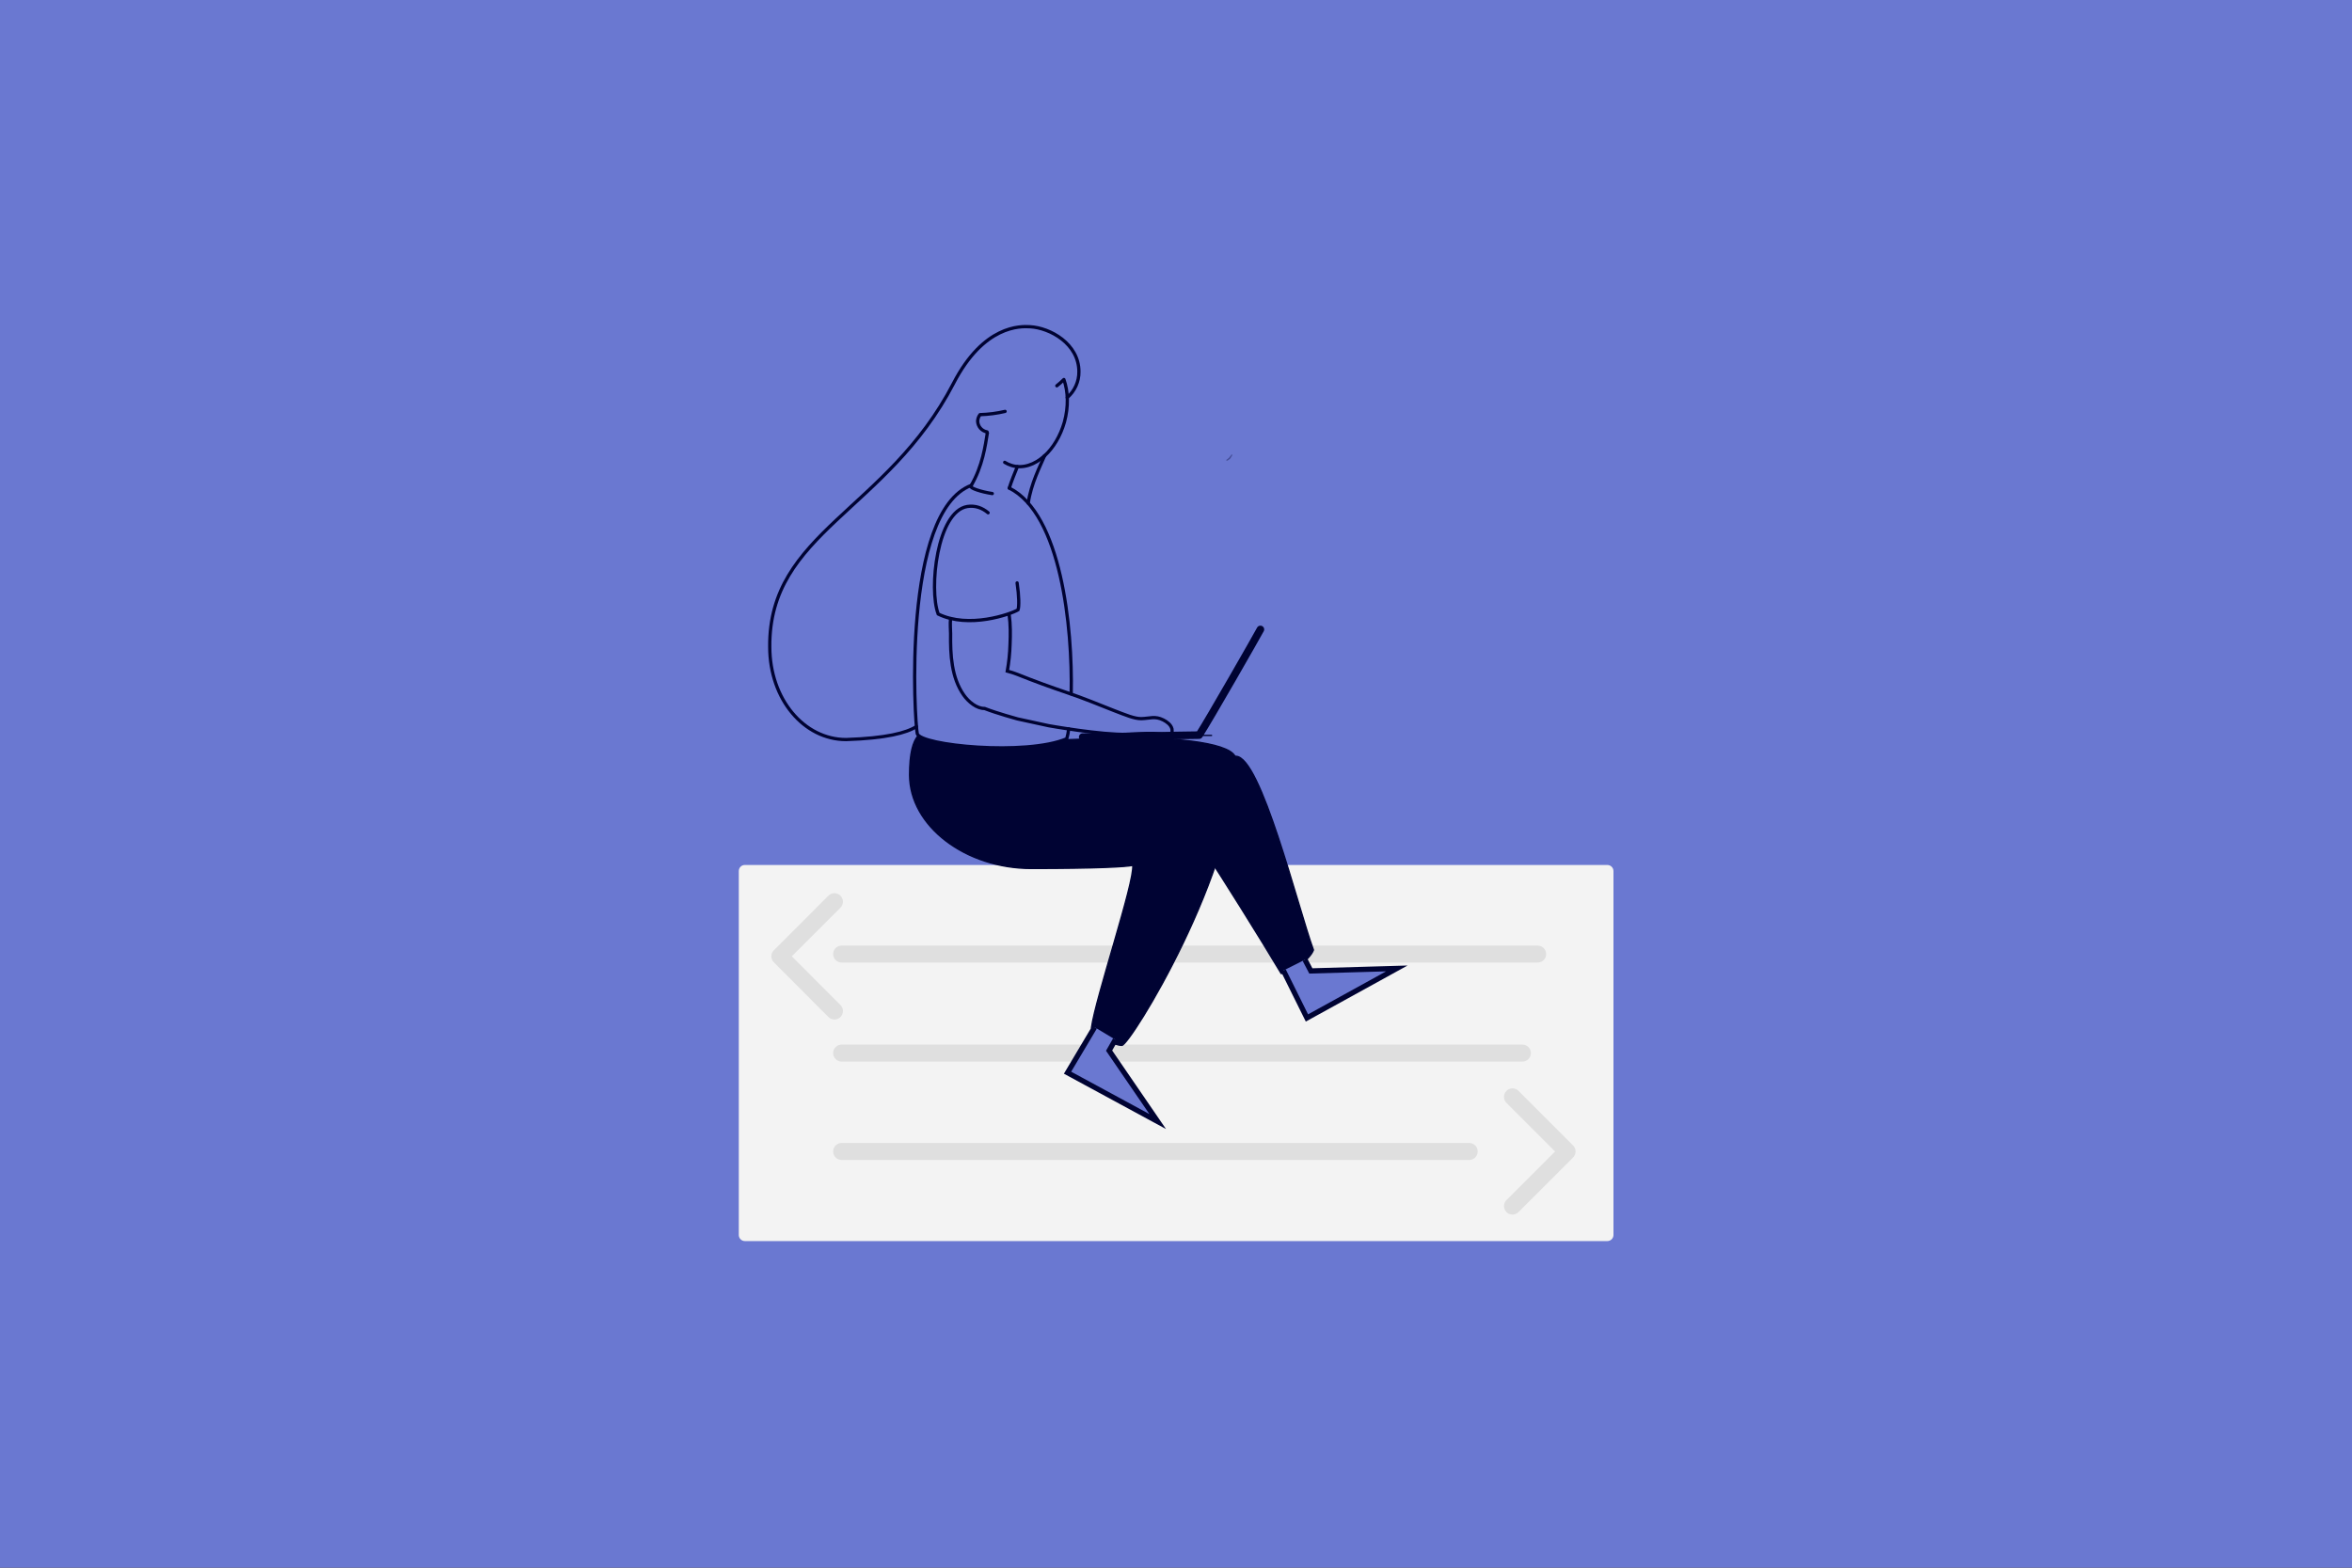 <?xml version="1.0" encoding="utf-8"?>
<!-- Generator: Adobe Illustrator 23.0.2, SVG Export Plug-In . SVG Version: 6.00 Build 0)  -->
<svg version="1.1" xmlns="http://www.w3.org/2000/svg" xmlns:xlink="http://www.w3.org/1999/xlink" x="0px" y="0px"
	 viewBox="0 0 1800 1200" style="enable-background:new 0 0 1800 1200;" xml:space="preserve">
<rect x="0" y="0" width="1800" height="1200" fill="#333333" stroke="none"/>
<style type="text/css">
	.st0{fill:#F3F3F3;}
	.st1{fill:none;stroke:#000333;stroke-width:2.5;stroke-linecap:round;stroke-miterlimit:10;}
	.st2{fill:none;stroke:#DFDFDF;stroke-width:12.98;stroke-linecap:round;stroke-linejoin:round;}
	.st3{fill:#000333;stroke:#000333;stroke-miterlimit:10;}
	.st4{opacity:0.27;fill:#000333;stroke:#000333;stroke-miterlimit:10;enable-background:new    ;}
	.st5{fill:none;stroke:#000333;stroke-width:2.5;stroke-linecap:round;stroke-linejoin:round;}
	.st6{fill:#FFC88E;stroke:#000333;stroke-miterlimit:10;}
	.st7{fill:none;stroke:#000333;stroke-width:5.79;stroke-linecap:round;stroke-linejoin:round;}
	.st8{fill:#6A78D1;stroke:#000333;stroke-width:4;stroke-miterlimit:10;}
	.st9{fill:#6A78D1;}
	.st10{fill:#49C39E;}
	.st11{fill:#000333;}
	.st12{fill:#DFDFDF;}
	.st13{fill:#FFFFFF;}
	.st14{fill:#F5C26B;}
	.st15{fill:#F9F9F9;}
</style>
<g id="Layer_1">
	<g id="Vector_4_">
		<g>
			<path class="st0" d="M-1488.8,666.8v278.5c0,2.6,2.1,4.7,4.7,4.7h660c2.6,0,4.7-2.1,4.7-4.7V666.8c0-2.6-2.1-4.7-4.7-4.7h-660
				C-1486.7,662.1-1488.8,664.2-1488.8,666.8z M-1234.7,817l15.9-26.6c1.3-2.2,4.2-2.9,6.4-1.6l8,4.7c2.2,1.3,2.9,4.1,1.7,6.3
				l-1.1,1.9c-0.9,1.6-0.8,3.5,0.2,5l24.7,36c2.8,4-1.8,9.1-6.1,6.7l-47.8-25.9C-1235.3,822.2-1236.1,819.2-1234.7,817z
				 M-1056.1,774.8l-13.8-27.8c-1.1-2.3-0.2-5.1,2.1-6.2l8.3-4.2c2.3-1.1,5.1-0.2,6.2,2l1,1.9c0.8,1.6,2.5,2.6,4.3,2.5l43.6-1.2
				c4.9-0.1,6.7,6.4,2.4,8.8l-47.6,26.2C-1052,778.1-1054.9,777.2-1056.1,774.8z"/>
			<g id="Layer_3_3_">
				<path class="st1" d="M-1352.9,556.2c-7.7,4.8-22.9,8.9-53.8,9.9c-32.1,0-58.4-30.8-58.4-70.9c-0.9-87.5,90-104.1,140.6-201.7
					c23.2-44.9,51.4-43.8,58.5-43.4c15.5,0.8,37.5,13.1,37.5,34.4c0.1,7.6-3.2,14.8-8.9,19.8"/>
				<path class="st1" d="M-1254.7,348.9c-3.3,7.9-10.3,21.1-12.5,36.2"/>
			</g>
			<path class="st2" d="M-1410,730.3h532.7"/>
			<path class="st2" d="M-1410,806.1h521"/>
			<path class="st3" d="M-1108.3,578.9c19.1,0,47.2,114.6,59.4,148.3c-2.5,7-16.9,18-24.7,18c-15.2-25.5-49.3-80.1-55.3-88.5
				C-1133.8,649.9-1127.5,578.9-1108.3,578.9z"/>
			<path class="st4" d="M-1115.5,352.5c3.3-2.1,1.8-0.7,4.3-4.5"/>
			<path class="st1" d="M-1236.3,557.9c-0.3,2.6-0.8,5.1-1.5,7.6c-31.1,13.2-112.2,5.2-114.4-3.9c-2-8.1-11.9-170,41.4-190.1"/>
			<path class="st1" d="M-1281.8,373.6c39.7,19.9,48.5,106.5,47.4,157.5"/>
			<path class="st5" d="M-1294.7,377.8c-8.2-1.2-17.4-4.2-16.4-5.7c9.1-15.4,11.1-31.5,12.6-40.5"/>
			<path class="st5" d="M-1275.5,357.2c-1.7,4.1-4.7,11.5-6.2,16.4"/>
			<path class="st1" d="M-1326.7,473.5c-0.5,3.9,0,8.7,0,11.6c-0.2,15.9,0.6,33.6,10.1,47c3.7,5.2,9.9,10.3,15.9,10.2
				c9.4,3.7,25.2,8,25.2,8l23.9,5.2c0,0,40.3,7.2,60.2,6.6c6.6-0.2,13.3-0.9,20-0.7c3.8,0.1,9.9,1.3,13.5,0c1-0.4,0.7-2.7,0.6-3.5
				c-0.8-3.2-3.9-5.4-6.6-6.8c-6.4-3.2-10.1-1.2-16.7-1c-5.4,0.1-11.9-2.7-21.3-6.3c-11.1-4.4-23.8-9.6-35.1-13.4
				c-12.9-4.4-26-9.1-38.6-14.2c-2.5-1-5.1-1.8-7.7-2.5c1.2-6.8,1.9-13.6,2.1-20.5c0.3-7.5,0.4-15.3-0.7-22.7"/>
			<path class="st1" d="M-1275.8,446.2c1.5,10,1.6,18.1,0.7,20.6c-5.8,3.4-37.8,14.7-61.1,3.2c-7.2-19-0.9-78.5,22.3-82.3
				c6.1-0.9,11.3,1,15.9,4.8"/>
			<path class="st5" d="M-1285.3,353.9c1.6,1,3.4,1.8,5.3,2.4c8.5,2.6,17.6-0.5,25.3-7.5"/>
			<path class="st5" d="M-1285,314.9c-6.3,1.5-12.7,2.3-19.2,2.5c-1.1,1.4-1.7,3.2-1.8,4.9c0.1,4.1,3.1,7.6,7.2,8.3l0.2,0.9"/>
			<path class="st5" d="M-1254.7,348.9c6.6-6,12.1-15,15.2-25.8c3.2-11.8,2.9-23.3-0.4-32.6c-1.7,1.7-3.5,3.3-5.4,4.8"/>
			<path class="st6" d="M-1215.2,563.4c16.8,0,77.5-0.5,88.6-0.5"/>
			<path class="st7" d="M-1225.6,564.2c17.7,0,79-1.5,89.1-1.5c7.8-12.1,44.4-76.1,46.9-80.9"/>
			<path class="st2" d="M-1415.5,773.9l-41.8-41.8l41.8-41.8"/>
			<path class="st2" d="M-896.6,923.2l41.8-41.8l-41.8-41.8"/>
			<path class="st3" d="M-1108.3,581.5c0.3-13.1-47.8-16.7-78.1-16.7c-13.6,0-34,0.7-53.2,1.5c-30.8,11.5-102.7,5-111.7-3.4
				c-4.2,4.7-6.7,13.6-6.7,30.3c0,39,42.7,71.6,93.2,71.6c50.5,0,73-1.3,77.6-2.4c1.4,12.9-28.5,101.4-31.6,124.2
				c2.2,6.1,17.1,13.6,23.3,13.6S-1106.2,665-1108.3,581.5z"/>
			<polyline class="st8" points="-1216.5,786.3 -1237.2,821.1 -1168.1,858.5 -1205.3,804.2 -1200.5,795.8 			"/>
			<polyline class="st8" points="-1072,742.9 -1053.9,779.2 -985.1,741.3 -1051,743.2 -1055.4,734.6 			"/>
		</g>
		<path class="st2" d="M-1410,881.4h480.3"/>
	</g>
	<rect class="st9" width="1800" height="1200"/>
	<g id="Vector_3_">
		<g>
			<path class="st0" d="M565.4,666.8v278.5c0,2.6,2.1,4.7,4.7,4.7h660c2.6,0,4.7-2.1,4.7-4.7V666.8c0-2.6-2.1-4.7-4.7-4.7H570
				C567.4,662.1,565.4,664.2,565.4,666.8z M819.4,817l15.9-26.6c1.3-2.2,4.2-2.9,6.4-1.6l8,4.7c2.2,1.3,2.9,4.1,1.7,6.3l-1.1,1.9
				c-0.9,1.6-0.8,3.5,0.2,5l24.7,36c2.8,4-1.8,9.1-6.1,6.7l-47.8-25.9C818.9,822.2,818.1,819.2,819.4,817z M998.1,774.8l-13.8-27.8
				c-1.1-2.3-0.2-5.1,2.1-6.2l8.3-4.2c2.3-1.1,5.1-0.2,6.2,2l1,1.9c0.8,1.6,2.5,2.6,4.3,2.5l43.6-1.2c4.9-0.1,6.7,6.4,2.4,8.8
				l-47.6,26.2C1002.2,778.1,999.3,777.2,998.1,774.8z"/>
			<g id="Layer_3_2_">
				<path class="st1" d="M701.3,556.2c-7.7,4.8-22.9,8.9-53.8,9.9c-32.1,0-58.4-30.8-58.4-70.9c-0.9-87.5,90-104.1,140.6-201.7
					c23.2-44.9,51.4-43.8,58.5-43.4c15.5,0.8,37.5,13.1,37.5,34.4c0.1,7.6-3.2,14.8-8.9,19.8"/>
				<path class="st1" d="M799.4,348.9c-3.3,7.9-10.3,21.1-12.5,36.2"/>
			</g>
			<path class="st2" d="M644.1,730.3h532.7"/>
			<path class="st2" d="M644.1,806.1h521"/>
			<path class="st3" d="M945.8,578.9c19.1,0,47.2,114.6,59.4,148.3c-2.5,7-16.9,18-24.7,18c-15.2-25.5-49.3-80.1-55.3-88.5
				C920.3,649.9,926.7,578.9,945.8,578.9z"/>
			<path class="st4" d="M938.6,352.5c3.3-2.1,1.8-0.7,4.3-4.5"/>
			<path class="st1" d="M817.9,557.9c-0.3,2.6-0.8,5.1-1.5,7.6c-31.1,13.2-112.2,5.2-114.4-3.9c-2-8.1-11.9-170,41.4-190.1"/>
			<path class="st1" d="M772.4,373.6c39.7,19.9,48.5,106.5,47.4,157.5"/>
			<path class="st5" d="M759.4,377.8c-8.2-1.2-17.4-4.2-16.4-5.7c9.1-15.4,11.1-31.5,12.6-40.5"/>
			<path class="st5" d="M778.6,357.2c-1.7,4.1-4.7,11.5-6.2,16.4"/>
			<path class="st1" d="M727.5,473.5c-0.5,3.9,0,8.7,0,11.6c-0.2,15.9,0.6,33.6,10.1,47c3.7,5.2,9.9,10.3,15.9,10.2
				c9.4,3.7,25.2,8,25.2,8l23.9,5.2c0,0,40.3,7.2,60.2,6.6c6.6-0.2,13.3-0.9,20-0.7c3.8,0.1,9.9,1.3,13.5,0c1-0.4,0.7-2.7,0.6-3.5
				c-0.8-3.2-3.9-5.4-6.6-6.8c-6.4-3.2-10.1-1.2-16.7-1c-5.4,0.1-11.9-2.7-21.3-6.3c-11.1-4.4-23.8-9.6-35.1-13.4
				c-12.9-4.4-26-9.1-38.6-14.2c-2.5-1-5.1-1.8-7.7-2.5c1.2-6.8,1.9-13.6,2.1-20.5c0.3-7.5,0.4-15.3-0.7-22.7"/>
			<path class="st1" d="M778.4,446.2c1.5,10,1.6,18.1,0.7,20.6c-5.8,3.4-37.8,14.7-61.1,3.2c-7.2-19-0.9-78.5,22.3-82.3
				c6.1-0.9,11.3,1,15.9,4.8"/>
			<path class="st5" d="M768.9,353.9c1.6,1,3.4,1.8,5.3,2.4c8.5,2.6,17.6-0.5,25.3-7.5"/>
			<path class="st5" d="M769.2,314.9c-6.3,1.5-12.7,2.3-19.2,2.5c-1.1,1.4-1.7,3.2-1.8,4.9c0.1,4.1,3.1,7.6,7.2,8.3l0.2,0.9"/>
			<path class="st5" d="M799.4,348.9c6.6-6,12.1-15,15.2-25.8c3.2-11.8,2.9-23.3-0.4-32.6c-1.7,1.7-3.5,3.3-5.4,4.8"/>
			<path class="st6" d="M839,563.4c16.8,0,77.5-0.5,88.6-0.5"/>
			<path class="st7" d="M828.6,564.2c17.7,0,79-1.5,89.1-1.5c7.8-12.1,44.4-76.1,46.9-80.9"/>
			<path class="st2" d="M638.6,773.9L596.8,732l41.8-41.8"/>
			<path class="st2" d="M1157.5,923.2l41.8-41.8l-41.8-41.8"/>
			<path class="st3" d="M945.8,581.5c0.3-13.1-47.8-16.7-78.1-16.7c-13.6,0-34,0.7-53.2,1.5c-30.8,11.5-102.7,5-111.7-3.4
				c-4.2,4.7-6.7,13.6-6.7,30.3c0,39,42.7,71.6,93.2,71.6s73-1.3,77.6-2.4c1.4,12.9-28.5,101.4-31.6,124.2
				c2.2,6.1,17.1,13.6,23.3,13.6C864.8,800.2,948,665,945.8,581.5z"/>
			<polyline class="st8" points="837.7,786.3 817,821.1 886,858.5 848.8,804.2 853.6,795.8 			"/>
			<polyline class="st8" points="982.2,742.9 1000.2,779.2 1069,741.3 1003.2,743.2 998.7,734.6 			"/>
		</g>
		<path class="st2" d="M644.1,881.4h480.3"/>
	</g>
</g>
<g id="Layer_2">
	<rect y="1262.2" class="st10" width="1800" height="1200"/>
	<g id="Vector_1_">
		<path class="st11" d="M1280.2,1859.4c-12.6,7.6-56.6,10.9-86.8,9.1v8.1l74.2,265.6h27.9L1280.2,1859.4L1280.2,1859.4z"/>
		<polygon class="st11" points="1221.5,1970.1 1194.9,2016.6 1188.3,1872.3 1230.6,1873.7 		"/>
		<path class="st5" d="M1220.2,1678.6c-6.6-9.2-19.3-29.5-23.2-45c-4.9-19.8-5.4,58.1-5.4,58.1l6.2,5.5"/>
		<path class="st5" d="M1168.2,1771.7c10-48.8,31.5-98.7,72.1-96.9"/>
		<path class="st5" d="M1294.5,1750.9c5,47-4.9,99.8-12.3,107c-13,12.7-109.1,15.1-118.4,4.4c-3.3-3.8-4.2-31,0-63.5"/>
		<rect x="493.2" y="1557.6" class="st12" width="704.7" height="195.6"/>
		<path class="st0" d="M1130.3,1787c-4,1.5-9.2,1.6-14.5,0.1c-10-2.9-16.6-10.7-14.6-17.4s11.7-9.8,21.7-6.9c4.4,1.2,8.4,3.6,11.5,7
			c20.8-0.2,47.3,3.5,63.5,6.1v-157.1H493.2v520h704.7v-332C1167.9,1801.8,1138.5,1790.5,1130.3,1787z"/>
		<path class="st5" d="M1260.7,1680.2c11.7,6.4,19.9,18.2,25.4,32.7"/>
		<path class="st5" d="M1266.1,1651.8c0,0-7,36.2-7.7,41.3c-0.5,3.1-11.9,3-20.5,0.8"/>
		<path class="st5" d="M1242.5,1667.7c-1.3,0-2.7-0.1-4-0.4c-16.5-3.1-26.4-24.1-22.1-47.1c1.6-8.9,5.4-17.3,11.1-24.4"/>
		<path class="st5" d="M1274.1,1624c5.3,1.1,8.7,6.2,7.6,11.5c-1.1,5.3-6.2,8.7-11.5,7.6c-1.9-0.4-3.6-1.3-4.9-2.7"/>
		<path class="st5" d="M1163.8,1798.7c20.5,6,46.3,11.5,67.4,9.6c3.9,0.3,16.1-10.1,23.1-16.7"/>
		<path class="st5" d="M1224,1762.8c-5.5,4-9.9,9.2-12.9,15.3c-8.1-1.5-47.9-8.6-76.9-8.4c-3.1-3.4-7.1-5.8-11.5-7
			c-10-2.9-19.7,0.2-21.7,6.9s4.6,14.5,14.6,17.4c5.3,1.6,10.5,1.4,14.5-0.1c10.9,4.5,22.1,8.5,33.5,11.8"/>
		<polygon class="st12" points="925.5,1719.2 667,1719.2 667,2138.6 1020.5,2138.6 1020.5,1814.2 		"/>
		<circle class="st13" cx="763" cy="1879.5" r="41"/>
		<rect x="826.1" y="1911.1" class="st13" width="139.4" height="11"/>
		<rect x="722" y="1960.4" class="st13" width="243.5" height="11"/>
		<rect x="722" y="2009.7" class="st13" width="243.5" height="11"/>
		<path class="st0" d="M945.6,1541.5c0,8.8-27.1,77.1-171.7,77.1c0,14.7,179.3,7.3,179.3,7.3l2.6-83L945.6,1541.5z"/>
		<path class="st5" d="M1261.2,1716.1c12.6-5.6,25.3-6.8,33.6,2.6c17.9,20.2-26.1,78.2-34.6,75.8c-10-2.8-40.4-31.3-40.6-41.1"/>
		<path class="st5" d="M1285.1,1631.3c5.8-2.9,10.9-28.7-0.5-39.3c-11.1-10.3-48.1-22.3-62.4-36.5"/>
		<path class="st5" d="M1229.1,1580.7c-3.3-3.2-12.4-20.6-13.6-25.1"/>
		<path class="st5" d="M1216.9,1585.1c-3.4-4.9-5.1-12.8-5.5-18"/>
		<ellipse class="st11" cx="1240.2" cy="1619.7" rx="2.3" ry="2.7"/>
		<path class="st5" d="M1230.8,1615c-0.5,2.8-3.3,10.4-7.5,16.8"/>
		<path class="st5" d="M1232,1645.1c2.5-0.2,4.7-1.6,5.8-3.8"/>
		<polyline class="st5" points="1271.5,2142.2 1271.5,2163.3 1306.8,2212.2 1289.2,2153.7 1289.2,2142.2 		"/>
		<path class="st0" d="M1178.7,1522.4h-23.2c1.1,2.1,1.7,4.5,1.7,6.9c0,9.5-9,17.2-20.1,17.2c-11.1,0-20.1-7.7-20.1-17.2
			c0-2.4,0.6-4.8,1.7-6.9H964.7c-10.6,0-19.1,8.6-19.1,19.1v78.5c0,10.6,8.6,19.1,19.1,19.1h214c10.6,0,19.1-8.6,19.1-19.1v-78.5
			C1197.8,1531,1189.3,1522.4,1178.7,1522.4z"/>
		<ellipse class="st5" cx="1137.2" cy="1529.3" rx="20.1" ry="17.2"/>
	</g>
	<g id="Vector_6_">
		<path class="st11" d="M-777.4,1638.5c-12.6,7.6-56.6,10.9-86.8,9.1v8.1l74.2,265.6h27.9L-777.4,1638.5L-777.4,1638.5z"/>
		<polygon class="st11" points="-836.1,1749.3 -862.7,1795.7 -869.3,1651.4 -827,1652.8 		"/>
		<path class="st5" d="M-837.4,1457.7c-6.6-9.2-19.3-29.5-23.2-45c-4.9-19.8-5.4,58.1-5.4,58.1l6.2,5.5"/>
		<path class="st5" d="M-889.3,1550.8c10-48.8,31.5-98.7,72.1-96.9"/>
		<path class="st5" d="M-763,1530c5,47-4.9,99.8-12.3,107c-13,12.7-109.1,15.1-118.4,4.4c-3.3-3.8-4.2-31,0-63.5"/>
		<rect x="-1564.4" y="1336.7" class="st12" width="704.7" height="195.6"/>
		<path class="st0" d="M-927.3,1566.1c-4,1.5-9.2,1.6-14.5,0.1c-10-2.9-16.6-10.7-14.6-17.4s11.7-9.8,21.7-6.9
			c4.4,1.2,8.4,3.6,11.5,7c20.8-0.2,47.3,3.5,63.5,6.1v-157.1h-704.7v520h704.7v-332C-889.6,1581-919.1,1569.6-927.3,1566.1z"/>
		<path class="st5" d="M-796.8,1459.4c11.7,6.4,19.9,18.2,25.4,32.7"/>
		<path class="st5" d="M-791.4,1430.9c0,0-7,36.2-7.7,41.3c-0.5,3.1-11.9,3-20.5,0.8"/>
		<path class="st5" d="M-815.1,1446.8c-1.3,0-2.7-0.1-4-0.4c-16.5-3.1-26.4-24.1-22.1-47.1c1.6-8.9,5.4-17.3,11.1-24.4"/>
		<path class="st5" d="M-783.4,1403.1c5.3,1.1,8.7,6.2,7.6,11.5c-1.1,5.3-6.2,8.7-11.5,7.6c-1.9-0.4-3.6-1.3-4.9-2.7"/>
		<path class="st5" d="M-893.8,1577.9c20.5,6,46.3,11.5,67.4,9.6c3.9,0.3,16.1-10.1,23.1-16.7"/>
		<path class="st5" d="M-833.5,1541.9c-5.5,4-9.9,9.2-12.9,15.3c-8.1-1.5-47.9-8.6-76.9-8.4c-3.1-3.4-7.1-5.8-11.5-7
			c-10-2.9-19.7,0.2-21.7,6.9s4.6,14.5,14.6,17.4c5.3,1.6,10.5,1.4,14.5-0.1c10.9,4.5,22.1,8.5,33.5,11.8"/>
		<polygon class="st12" points="-1132.1,1498.3 -1390.5,1498.3 -1390.5,1917.7 -1037.1,1917.7 -1037.1,1593.4 		"/>
		<circle class="st13" cx="-1294.6" cy="1658.6" r="41"/>
		<rect x="-1231.5" y="1690.2" class="st13" width="139.4" height="11"/>
		<rect x="-1335.6" y="1739.5" class="st13" width="243.5" height="11"/>
		<rect x="-1335.6" y="1788.8" class="st13" width="243.5" height="11"/>
		<path class="st0" d="M-1111.9,1320.6c0,8.8-27.1,77.1-171.7,77.1c0,14.7,179.3,7.3,179.3,7.3l2.6-83L-1111.9,1320.6z"/>
		<path class="st5" d="M-796.4,1495.2c12.6-5.6,25.3-6.8,33.6,2.6c17.9,20.2-26.1,78.2-34.6,75.8c-10-2.8-40.4-31.3-40.6-41.1"/>
		<path class="st5" d="M-772.4,1410.4c5.8-2.9,10.9-28.7-0.5-39.3c-11.1-10.3-48.1-22.3-62.4-36.5"/>
		<path class="st5" d="M-828.5,1359.8c-3.3-3.2-12.4-20.6-13.6-25.1"/>
		<path class="st5" d="M-840.7,1364.2c-3.4-4.9-5.1-12.8-5.5-18"/>
		<ellipse class="st11" cx="-817.4" cy="1398.8" rx="2.3" ry="2.7"/>
		<path class="st5" d="M-826.8,1394.1c-0.5,2.8-3.3,10.4-7.5,16.8"/>
		<path class="st5" d="M-825.5,1424.2c2.5-0.2,4.7-1.6,5.8-3.8"/>
		<polyline class="st5" points="-786.1,1921.3 -786.1,1942.4 -750.8,1991.3 -768.4,1932.9 -768.4,1921.3 		"/>
		<path class="st0" d="M-878.9,1301.5H-902c1.1,2.1,1.7,4.5,1.7,6.9c0,9.5-9,17.2-20.1,17.2s-20.1-7.7-20.1-17.2
			c0-2.4,0.6-4.8,1.7-6.9h-154.1c-10.6,0-19.1,8.6-19.1,19.1v78.5c0,10.6,8.6,19.1,19.1,19.1h214c10.6,0,19.1-8.6,19.1-19.1v-78.5
			C-859.7,1310.1-868.3,1301.5-878.9,1301.5z"/>
		<ellipse class="st5" cx="-920.4" cy="1308.5" rx="20.1" ry="17.2"/>
	</g>
</g>
<g id="Layer_3_1_">
	<rect y="2546.9" class="st14" width="1800" height="1200"/>
	<g id="Vector_2_">
		<polygon class="st0" points="-1168.2,2582 -1168.2,2979.4 -1154.6,2979.4 -1154.6,3065.5 -835.3,3065.5 -835.3,2582 		"/>
		<rect x="-1168.2" y="2582" class="st12" width="332.8" height="31.1"/>
		<rect x="-1091.3" y="2652.4" class="st12" width="279.5" height="79.6"/>
		<rect x="-1075" y="2667.8" class="st15" width="249.9" height="7.2"/>
		<rect x="-1075" y="2685" class="st15" width="249.9" height="7.2"/>
		<rect x="-1075" y="2702.2" class="st15" width="249.9" height="7.2"/>
		<rect x="-1091.3" y="2764" class="st12" width="279.5" height="79.6"/>
		<circle class="st15" cx="-1054.1" cy="2803.8" r="23.7"/>
		<rect x="-1012.8" y="2780.1" class="st15" width="182" height="22.9"/>
		<rect x="-1012.8" y="2810.8" class="st15" width="182" height="8.4"/>
		<rect x="-1135.6" y="2878.2" class="st13" width="262.5" height="129.2"/>
		<path class="st1" d="M-1154.6,3290.5v-311.2h-99.6v311.2 M-1218.5,2995.8v-14.3l8.3-0.3v6.6l17.3,8H-1218.5z"/>
		<path class="st1" d="M-1283.4,3290.5v-208.1h-99.6v208.1 M-1344.7,3106.3V3092l8.3-0.3v6.6l17.2,8H-1344.7z"/>
		<polyline class="st1" points="-1511.8,3290.5 -1511.8,3172.1 -1412.1,3172.1 -1412.1,3290.5 		"/>
		<path class="st11" d="M-1267.7,2850c6.9,0,62.5,7.9,86.9,20.3c-3.3,16.3-25.2,112.3-25.2,112.3h-13.6c0,0-5.1-80.8-6.2-80.1
			c-7.4,3.8-36.6,13.4-67.9,13.8"/>
		<path class="st5" d="M-1252.2,2750.1c4.7,3.4,12.2,9.9,13.8,12.6c18.8-23.4,49.9-47.1,52.4-49.8s3.3-17.9,3.3-21.3
			c0-3.3,4.6-12.2,9-12.2v39.9c0,0-51.9,72.8-60.5,72.8c-4.4,0-22.6-7.6-31.8-12.6"/>
		<path class="st1" d="M-1283.2,2731.4c13.9,2,32.1,11,32.1,14.6c0,4.2-9,20-16,26.5"/>
		<path class="st1" d="M-1270.1,2661.6c0.9-1.5,1.3-3.1,1.3-4.9c0-6.2-5.2-7.1-7.6-9c-2.5-2.1-1.4-8.4-8.3-8.4
			c-6.2,0-9.2,6.5-13.1,9c-4.8,3-14.1,0.6-20.3,6.9c-3,3.1-3.7,10.7-5.5,13.4c-2.5,3.8-6.9,4.9-6.9,10.6c0,3.5,2.4,8.9,5.7,11.3"/>
		<path class="st1" d="M-1294.7,2721.6c37.3,18.9,34.3,122.9,27.1,128.4c-7.9,6.1-73.1,9.1-79.1,0c-2.8-4.2-4.8-33-1.3-62.5"/>
		<path class="st1" d="M-1330.4,2731.6c4.3-5.8,9.5-10.1,15.8-11.9"/>
		<path class="st1" d="M-1367.3,2762.8c-10.5,12-26.3,42.6-26.3,48.1c0,13.9,46.8,74.9,52.7,74.9c2.5-4.3,6.5-13.2,6.5-13.2
			s-28.1-52.4-33.3-59.2c4.5-4.2,20.7-26,23.3-32.7c0.4-0.9,0.6-1.9,0.8-2.8"/>
		<path class="st1" d="M-1338.5,2779c-5.3,0.3-30.4-13.1-30.4-19.7c0-5.3,27.5-33.8,39.4-27.3c1.7,0.9,2.8,2.6,3.5,4.8"/>
		<path class="st1" d="M-1294.7,2721.6v-8.7"/>
		<path class="st1" d="M-1314.7,2697.4v24.9c0,3.5,5,5.3,10,5.3"/>
		<path class="st1" d="M-1294.7,2712.8c0.8,0,1.6-0.2,2.3-0.3c10.3-2.4,15.7-16.5,12.2-31.5c-0.6-2.7-1.5-5.4-2.7-7.9"/>
		<path class="st1" d="M-1318.3,2683.3c-3.5,1-5.5,4.6-4.5,8.1c0.8,2.8,3.4,4.7,6.3,4.7c0.4,0,0.8,0,1.2-0.1
			c0.2,0.5,0.4,0.9,0.6,1.4"/>
		<path class="st11" d="M-1346.4,2850v0.4c6.5,12,12,22.2,12,22.2s-4,8.9-6.5,13.2c-0.9,0-2.9-1.5-5.5-4.2v210.7h12l66.7-242.4
			C-1272,2853.5-1330.9,2861.8-1346.4,2850z"/>
		<polyline class="st5" points="-1344.7,3092 -1344.7,3106.3 -1319.1,3106.3 -1336.4,3098.3 -1336.4,3091.7 		"/>
		<polyline class="st5" points="-1218.5,2981.5 -1218.5,2995.8 -1192.9,2995.8 -1210.2,2987.7 -1210.2,2981.2 		"/>
	</g>
</g>
</svg>
